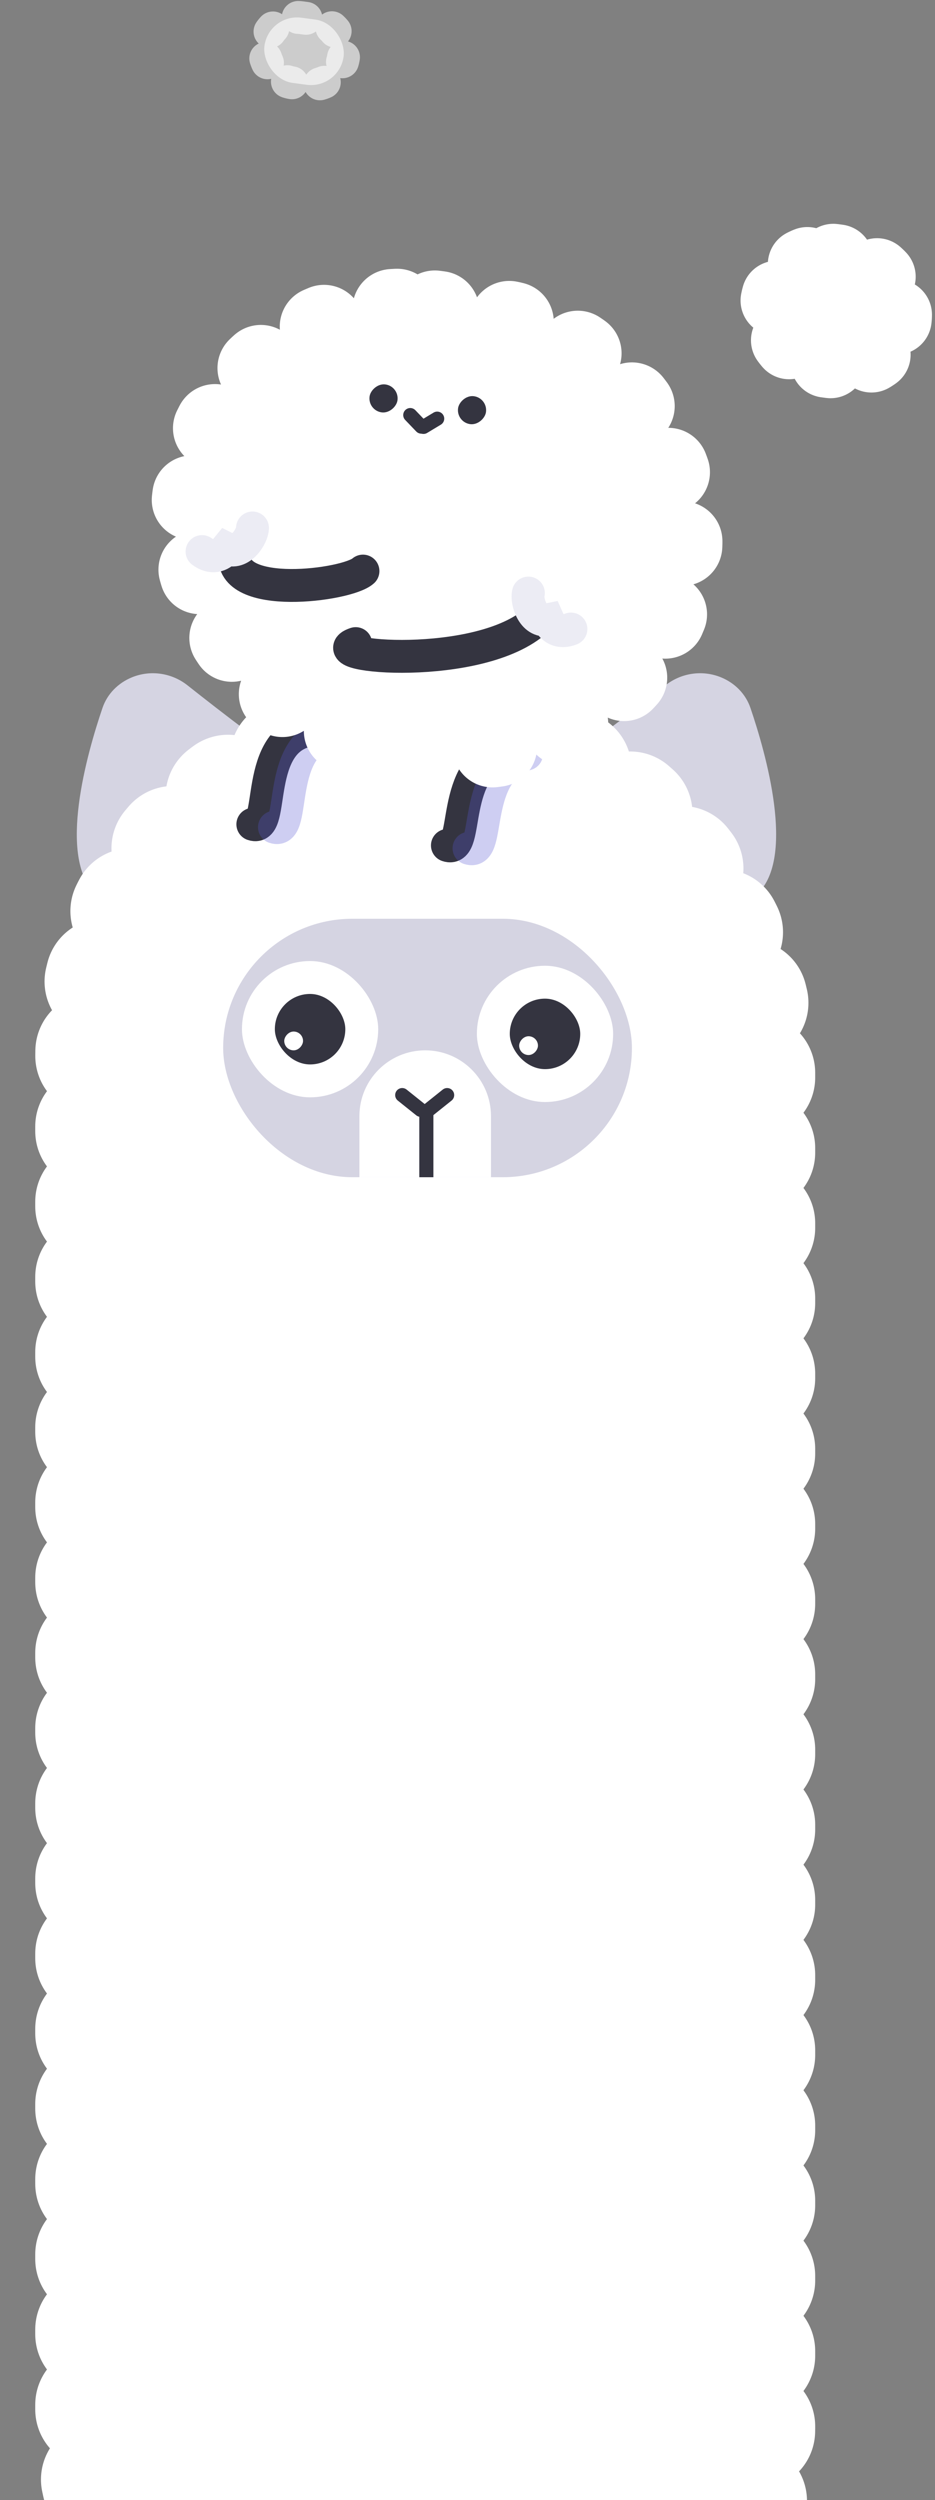 <svg width="199" height="532" viewBox="0 0 199 532" fill="none" xmlns="http://www.w3.org/2000/svg">
<rect x="0" y="0" width="199" height="532" fill="#808080" stroke="none"/>
<path d="M21.814 150.637C22.834 147.644 25.152 145.324 28.079 144.127V144.127C32.036 142.508 36.558 143.178 39.91 145.833C43.383 148.584 48.189 152.338 53.308 156.176C47.308 170.176 32.808 178.176 20.308 190.176C12.201 182.456 18.515 160.325 21.814 150.637Z" fill="#D5D4E2"/>
<path d="M159.719 150.637C158.7 147.644 156.381 145.324 153.455 144.127V144.127C149.497 142.508 144.975 143.178 141.623 145.833C138.15 148.584 133.344 152.338 128.225 156.176C134.225 170.176 148.725 178.176 161.225 190.176C169.332 182.456 163.019 160.325 159.719 150.637Z" fill="#D5D4E2"/>
<rect x="20" y="155" width="141" height="432" rx="70.5" fill="white" stroke="white" stroke-width="25" stroke-linecap="round" stroke-linejoin="round" stroke-dasharray="1 15"/>
<rect x="47.496" y="195.498" width="87" height="55" rx="27.5" fill="#D5D4E2"/>
<path d="M76.496 237.498C76.496 229.766 82.764 223.498 90.496 223.498V223.498C98.228 223.498 104.496 229.766 104.496 237.498V250.498H76.496V237.498Z" fill="white"/>
<rect x="51.496" y="204.498" width="29" height="29" rx="14.5" fill="white"/>
<rect x="101.496" y="205.498" width="29" height="29" rx="14.5" fill="white"/>
<rect x="58.496" y="211.498" width="15" height="15" rx="7.5" fill="#343440"/>
<rect width="4" height="4" rx="2" transform="matrix(1 0 0 -1 60.496 223.498)" fill="white"/>
<rect x="108.496" y="212.498" width="15" height="15" rx="7.5" fill="#343440"/>
<rect width="4" height="4" rx="2" transform="matrix(1 0 0 -1 110.496 224.498)" fill="white"/>
<line x1="85.604" y1="233.019" x2="89.525" y2="236.155" stroke="#343440" stroke-width="3" stroke-linecap="round"/>
<line x1="1.5" y1="-1.5" x2="6.521" y2="-1.5" transform="matrix(-0.781 0.625 0.625 0.781 97.277 233.253)" stroke="#343440" stroke-width="3" stroke-linecap="round"/>
<line x1="90.742" y1="237.998" x2="90.742" y2="248.998" stroke="#343440" stroke-width="3" stroke-linecap="square"/>
<path d="M66.061 155.34C53.843 157.248 58.637 177.051 53.812 175.402" stroke="#343440" stroke-width="7" stroke-linecap="round"/>
<path d="M70.66 155.951C58.442 157.859 63.237 177.662 58.412 176.013" stroke="#5856D4" stroke-opacity="0.29" stroke-width="7" stroke-linecap="round"/>
<path d="M107.471 159.831C95.551 163.292 100.047 181.543 95.223 179.893" stroke="#343440" stroke-width="7" stroke-linecap="round"/>
<path d="M112.07 160.442C100.151 163.903 104.647 182.154 99.822 180.504" stroke="#5856D4" stroke-opacity="0.29" stroke-width="7" stroke-linecap="round"/>
<rect x="46.949" y="59.993" width="105" height="92" rx="46" transform="rotate(7.566 46.949 59.993)" fill="white" stroke="white" stroke-width="17" stroke-linecap="round" stroke-linejoin="round" stroke-dasharray="1 15"/>
<rect x="166.461" y="53.674" width="26" height="22" rx="11" transform="rotate(7.566 166.461 53.674)" fill="white" stroke="white" stroke-width="15" stroke-linecap="round" stroke-linejoin="round" stroke-dasharray="1 9"/>
<rect opacity="0.6" x="57.203" y="2.846" width="17" height="14" rx="7" transform="rotate(7.566 57.203 2.846)" fill="white" stroke="white" stroke-width="7" stroke-linecap="round" stroke-linejoin="round" stroke-dasharray="1 6"/>
<rect width="6" height="6" rx="3" transform="matrix(0.991 0.132 0.132 -0.991 78.258 87.353)" fill="#343440"/>
<rect width="6" height="6" rx="3" transform="matrix(0.991 0.132 0.132 -0.991 97.094 89.856)" fill="#343440"/>
<line x1="87.318" y1="88.321" x2="89.672" y2="90.778" stroke="#343440" stroke-width="3" stroke-linecap="round"/>
<line x1="1.5" y1="-1.5" x2="4.903" y2="-1.5" transform="matrix(-0.856 0.516 0.516 0.856 95.109 89.592)" stroke="#343440" stroke-width="3" stroke-linecap="round"/>
<path d="M114.195 131.974C102.141 142.983 67.262 139.757 75.705 136.95" stroke="#343440" stroke-width="7" stroke-linecap="round"/>
<path d="M121.514 133.847C119.153 134.773 117.49 133.808 116.629 131.867C113.409 132.522 112.013 127.872 112.459 126.195" stroke="#ECECF4" stroke-width="7" stroke-linecap="round"/>
<path d="M77.252 121.519C73.817 124.593 48.675 127.811 49.991 117.898" stroke="#343440" stroke-width="7" stroke-linecap="round"/>
<path d="M43 117.366C45.037 118.877 46.894 118.379 48.232 116.729C51.169 118.203 53.731 114.078 53.738 112.343" stroke="#ECECF4" stroke-width="7" stroke-linecap="round"/>
</svg>

